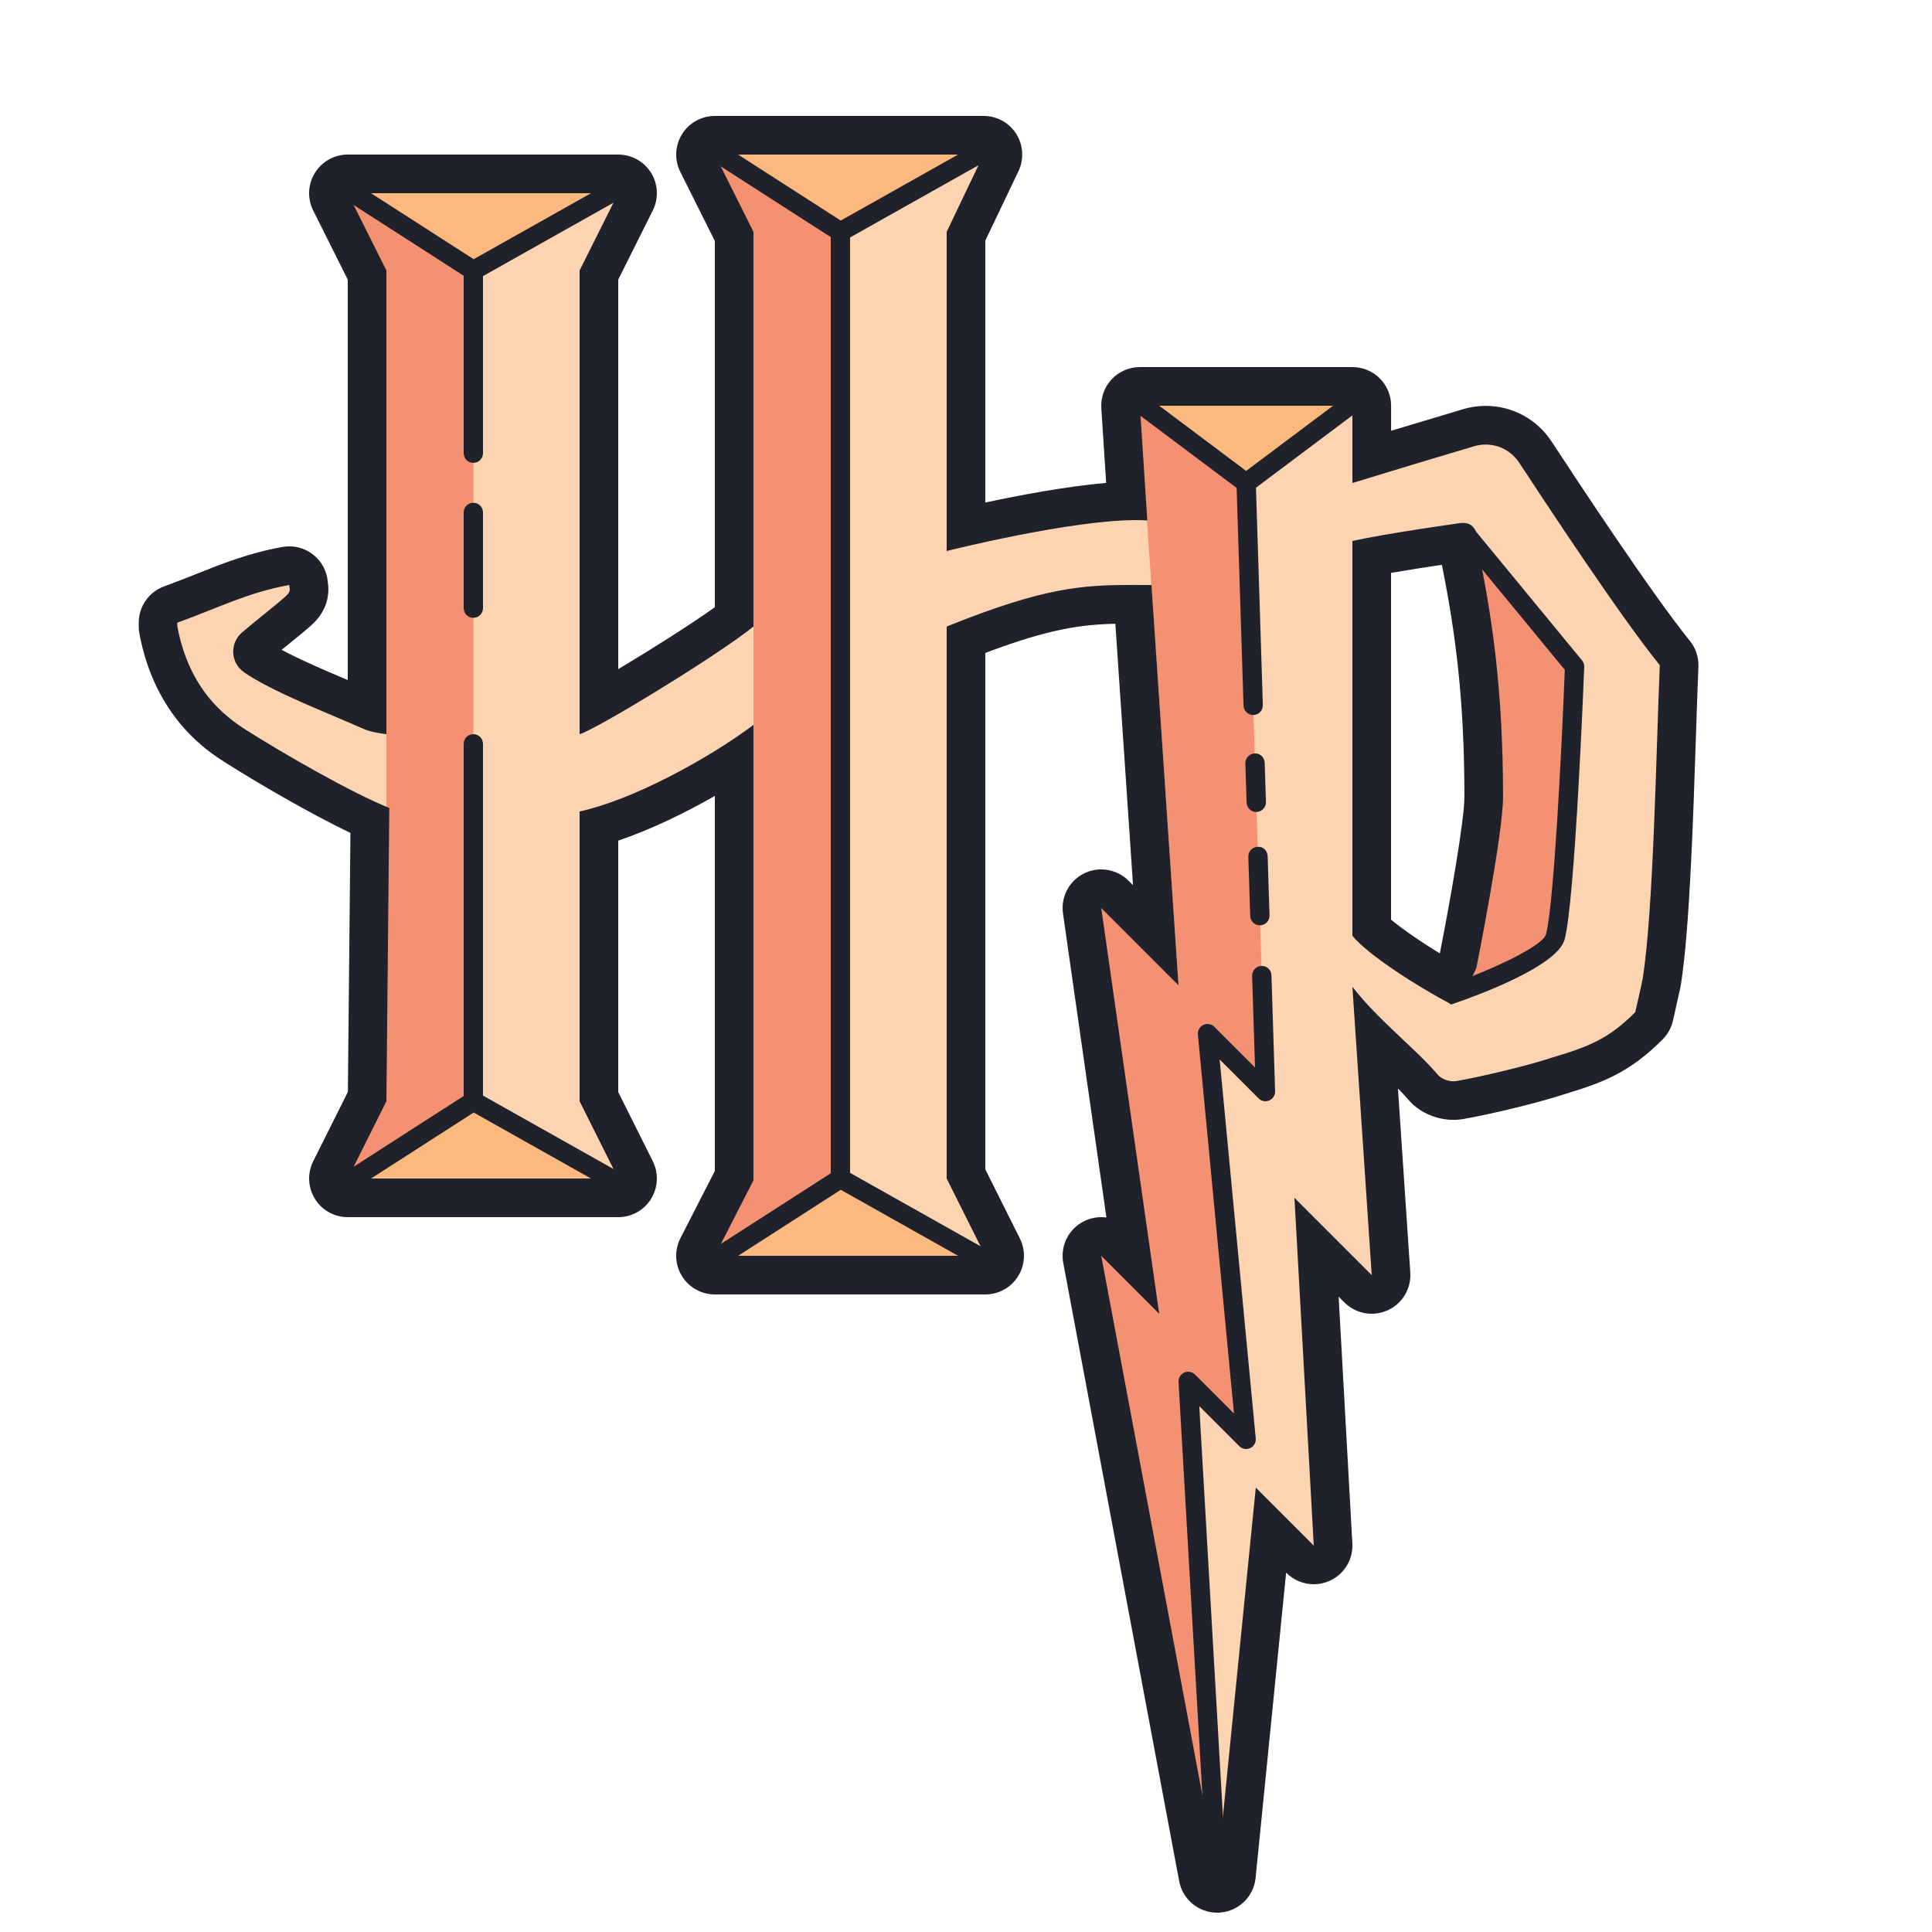 <?xml version="1.0" encoding="iso-8859-1"?>
<!-- Generator: Adobe Illustrator 24.1.2, SVG Export Plug-In . SVG Version: 6.00 Build 0)  -->
<svg version="1.1" xmlns="http://www.w3.org/2000/svg" xmlns:xlink="http://www.w3.org/1999/xlink" x="0px" y="0px"
	 viewBox="0 0 100 100" style="enable-background:new 0 0 100 100;" xml:space="preserve">
<g id="Layer_10" style="display:none;">
	<g style="display:inline;opacity:0.05;">
		<g>
			<circle style="fill:#FFFFFF;" cx="50" cy="50" r="34"/>
			<path d="M50,17c18.196,0,33,14.804,33,33S68.196,83,50,83S17,68.196,17,50S31.804,17,50,17 M50,15c-19.33,0-35,15.67-35,35
				s15.67,35,35,35s35-15.67,35-35S69.33,15,50,15L50,15z"/>
		</g>
		<g>
			<rect x="20" y="20" style="fill:#FFFFFF;" width="60" height="60"/>
			<path d="M79,21v58H21V21H79 M81,19H19v62h62V19L81,19z"/>
		</g>
	</g>
</g>
<g id="filled">
</g>
<g id="outlined">
</g>
<g id="rounded">
</g>
<g id="two_x5F_tone">
</g>
<g id="sharp">
</g>
<g id="win10">
</g>
<g id="ios_x5F_out">
</g>
<g id="ios_x5F_filled">
</g>
<g id="color">
</g>
<g id="cute_x5F_out">
</g>
<g id="cute_x5F_color">
</g>
<g id="hand_x5F_drawn">
</g>
<g id="color_x5F_hand_x5F_drawn">
	<path style="fill:#FDD4B2;" d="M62.999,98c-0.479,0-0.893-0.341-0.981-0.816l-6-32c-0.081-0.431,0.128-0.864,0.516-1.068
		C56.681,64.038,56.841,64,57,64c0.259,0,0.515,0.101,0.707,0.293l0.879,0.878l-2.576-18.03c-0.061-0.426,0.158-0.844,0.543-1.036
		C56.695,46.035,56.848,46,57,46c0.259,0,0.515,0.101,0.707,0.293l2.115,2.115l-1.157-17.129h-0.039
		c-2.437,0-4.275,0.127-8.626,1.83v27.655l1.895,3.789c0.155,0.31,0.139,0.678-0.044,0.973C51.668,65.82,51.347,66,51,66H37
		c-0.349,0-0.671-0.181-0.854-0.478c-0.182-0.297-0.195-0.667-0.037-0.978L38,60.849V39.425c-2.124,1.364-4.782,2.717-7,3.353
		v13.986l1.895,3.789c0.155,0.31,0.139,0.678-0.044,0.973C32.668,61.82,32.347,62,32,62H18c-0.347,0-0.668-0.18-0.851-0.474
		c-0.183-0.295-0.199-0.663-0.044-0.973l1.896-3.793l0.142-14.282c-2.144-0.964-5.282-2.799-6.911-3.83
		c-0.814-0.515-3.292-2.082-4.035-6.032C8.186,32.554,8.18,32.492,8.18,32.43v-0.2c0-0.421,0.264-0.797,0.659-0.94
		c0.606-0.22,1.16-0.44,1.69-0.651c1.354-0.538,2.632-1.047,4.264-1.342c0.06-0.011,0.119-0.016,0.179-0.016
		c0.232,0,0.46,0.081,0.641,0.232c0.228,0.19,0.359,0.471,0.359,0.768c0.059,0.288,0.07,0.803-0.523,1.335
		c-0.316,0.283-0.744,0.63-1.192,0.992c-0.362,0.293-0.738,0.597-1.075,0.885c-0.103,0.088-0.112,0.196-0.109,0.253
		c0.004,0.066,0.029,0.16,0.131,0.229l0.248,0.168c1.083,0.676,2.788,1.397,4.292,2.034c0.441,0.187,0.866,0.367,1.258,0.539V14.236
		l-1.895-3.789c-0.155-0.31-0.139-0.678,0.044-0.973C17.332,9.18,17.653,9,18,9h14c0.347,0,0.668,0.18,0.851,0.474
		c0.183,0.295,0.199,0.663,0.044,0.973L31,14.236v22.142c1.879-1.066,5.296-3.167,7-4.439V12.236l-1.895-3.789
		c-0.155-0.31-0.139-0.678,0.044-0.973C36.332,7.18,36.653,7,37,7h13.91c0.344,0,0.663,0.176,0.846,0.467
		c0.184,0.29,0.205,0.654,0.057,0.964L50,12.227V27.19c1.652-0.435,4.656-1.083,7.853-1.083c0.106,0,0.214,0,0.321,0.002
		l-0.173-5.075c-0.01-0.271,0.092-0.534,0.28-0.729C58.47,20.11,58.729,20,59,20h11c0.553,0,1,0.448,1,1v2.647
		c1.625-0.495,3.648-1.102,5.005-1.505c0.291-0.087,0.593-0.132,0.895-0.132c1.04,0,2.003,0.524,2.577,1.403l0.071,0.109
		c1.267,1.926,5.121,7.788,7.14,10.279c0.153,0.189,0.231,0.428,0.222,0.671c-0.043,1.048-0.084,2.279-0.128,3.595
		c-0.146,4.433-0.329,9.949-0.763,12.718c-0.032,0.2-0.404,1.829-0.404,1.829c-0.042,0.184-0.135,0.351-0.268,0.483
		c-1.521,1.521-2.659,1.98-4.719,2.601c-1.155,0.385-3.573,0.979-5.045,1.237c-0.117,0.021-0.236,0.031-0.355,0.031l0,0
		c-0.566,0-1.146-0.241-1.514-0.629c-0.521-0.611-1.148-1.202-1.812-1.827c-0.237-0.224-0.477-0.45-0.716-0.68l0.812,12.103
		c0.027,0.416-0.205,0.805-0.585,0.978C71.28,66.971,71.14,67,71,67c-0.26,0-0.516-0.101-0.707-0.293l-2.149-2.149l0.854,15.387
		c0.023,0.414-0.211,0.799-0.59,0.969C68.277,80.972,68.138,81,68,81c-0.26,0-0.516-0.101-0.707-0.293l-1.508-1.508l-1.79,17.9
		c-0.05,0.495-0.455,0.878-0.952,0.899C63.028,98,63.014,98,62.999,98z M71,48.047c0.733,0.715,2.451,1.865,3.921,2.691
		c0.213-0.324,0.45-0.737,0.534-0.929c0.38-1.909,1.342-7.057,1.342-8.57c0-5.465-0.539-9.146-1.348-12.99
		c-0.01-0.047-0.017-0.095-0.02-0.144c-0.83,0.12-2.944,0.432-4.43,0.711V48.047z"/>
	<polygon style="fill:#FBB97F;" points="17.5,9.5 24.5,14 32.5,9.5 	"/>
	<polygon style="fill:#FBB97F;" points="17.5,61.5 24.5,57 32.5,61.5 	"/>
	<polygon style="fill:#FBB97F;" points="36.5,65.65 43.5,61.15 51.5,65.65 	"/>
	<polygon style="fill:#FBB97F;" points="36.5,7 43.5,11.5 51.5,7 	"/>
	<polygon style="fill:#FBB97F;" points="58.5,20.5 64.5,25 70.5,20.5 	"/>
	<polygon style="fill:#F59173;" points="18.978,42.435 18.978,56.5 17.5,61.5 24.5,57 24.5,14 17.5,9.5 18.978,14.424 18.978,36.5 
		20,38 20,42 	"/>
	<polygon style="fill:#F59173;" points="36.149,7.474 43.5,12 43.5,61 36.5,65.5 39,61 39,12 	"/>
	<path style="fill:#F59173;" d="M75.005,51.5c0,0,5.151-1.754,5.495-3c0.532-1.928,1-14,1-14l-5.761-7c0,0,1.355,9.109,1.058,12.554
		S75.005,51.5,75.005,51.5z"/>
	<polygon style="fill:#F59173;" points="63,97.5 61.5,71.5 64.5,74.5 62.5,53.5 65.5,56.5 64.5,25 58.94,20.643 61,51 
		56.332,46.087 59.682,67.364 56.601,64.405 	"/>
	<path style="fill:#1F212B;" d="M50.91,8L49,12v16.52c0,0,6.355-1.599,9.8-1.599c0.205,0,0.401,0.006,0.584,0.018L59,21h11v4
		c1.68-0.52,4.54-1.38,6.29-1.9c0.203-0.061,0.408-0.09,0.61-0.09c0.693,0,1.345,0.346,1.74,0.95c1.21,1.84,5.18,7.89,7.27,10.47
		c-0.19,4.6-0.33,12.69-0.88,16.2c-0.03,0.19-0.39,1.76-0.39,1.76c-1.37,1.37-2.34,1.76-4.3,2.35c-1.17,0.39-3.56,0.97-4.93,1.21
		c-0.061,0.011-0.122,0.016-0.182,0.016c-0.325,0-0.627-0.147-0.788-0.316c-1.2-1.41-3.07-2.812-4.44-4.572L71,66l-4-4l1,18l-3-3
		l-2,20l-6-32l3,3l-3-21l4,4l-1.4-20.72c-0.337,0-0.658-0.002-0.971-0.002c-2.581,0-4.568,0.11-9.629,2.152V61l2,4H37l2-3.91V37.52
		c-2.35,1.76-6.26,3.89-9,4.48v15l2,4H18l2-4l0.15-15.18c-1.95-0.78-5.432-2.784-7.383-4.018c-1.103-0.698-2.97-2.092-3.587-5.372
		v-0.2c2.15-0.78,3.642-1.56,5.791-1.95c0,0.19,0.132,0.301-0.19,0.59c-0.567,0.508-1.506,1.224-2.251,1.863
		c-0.653,0.56-0.603,1.583,0.108,2.067c0.084,0.057,0.168,0.113,0.252,0.17c1.57,0.98,4.13,1.96,5.89,2.74C19.18,37.91,20,38,20,38
		V14l-2-4h14l-2,4v24c0.78-0.2,7.04-4,9-5.57V12l-2-4H50.91 M75.108,51.989c0.32,0,1.319-1.766,1.319-1.945
		c0,0,1.37-6.848,1.37-8.804c0-5.652-0.587-9.478-1.37-13.196c0-0.391,0-0.587-0.196-0.783c-0.196-0.196-0.391-0.196-0.587-0.196
		c0,0-3.884,0.543-5.645,0.935v20.435c0.783,0.978,3.424,2.658,5.038,3.505C75.055,51.974,75.079,51.989,75.108,51.989 M50.91,6H37
		c-0.693,0-1.337,0.359-1.701,0.949c-0.364,0.59-0.398,1.326-0.088,1.946L37,12.472V31.43c-1.31,0.934-3.347,2.217-5,3.206V14.472
		l1.789-3.578c0.31-0.62,0.277-1.356-0.088-1.946C33.337,8.359,32.693,8,32,8H18c-0.693,0-1.337,0.359-1.701,0.949
		c-0.364,0.59-0.398,1.326-0.088,1.946L18,14.472v20.727c-1.167-0.494-2.442-1.038-3.423-1.565c0.105-0.085,0.209-0.17,0.313-0.253
		c0.454-0.367,0.884-0.714,1.227-1.022c0.482-0.432,1.016-1.171,0.848-2.248c-0.045-0.53-0.299-1.023-0.711-1.367
		c-0.362-0.303-0.817-0.465-1.282-0.465c-0.119,0-0.238,0.011-0.357,0.032c-1.73,0.314-3.054,0.84-4.456,1.398
		c-0.521,0.207-1.065,0.424-1.66,0.64c-0.791,0.287-1.318,1.039-1.318,1.88v0.2c0,0.124,0.012,0.248,0.034,0.37
		c0.823,4.378,3.578,6.121,4.484,6.693c1.568,0.992,4.303,2.597,6.439,3.62l-0.132,13.406l-1.794,3.587
		c-0.31,0.62-0.277,1.356,0.088,1.946C16.663,62.641,17.307,63,18,63h14c0.693,0,1.337-0.359,1.701-0.949
		c0.364-0.59,0.398-1.326,0.088-1.946L32,56.528V43.511c1.615-0.546,3.384-1.391,5-2.314v19.411l-1.781,3.481
		c-0.317,0.62-0.289,1.36,0.074,1.954C35.657,66.638,36.304,67,37,67h14c0.693,0,1.337-0.359,1.701-0.949
		c0.364-0.59,0.398-1.326,0.088-1.946L51,60.528V33.795c3.276-1.236,4.935-1.468,6.731-1.509l0.914,13.53l-0.231-0.231
		C58.03,45.202,57.518,45,56.999,45c-0.304,0-0.61,0.069-0.894,0.211c-0.77,0.385-1.207,1.219-1.085,2.072l2.248,15.735
		C57.179,63.006,57.089,63,56.999,63c-0.318,0-0.638,0.076-0.932,0.231c-0.776,0.409-1.194,1.276-1.033,2.138l6,32
		C61.212,98.318,62.041,99,62.999,99c0.029,0,0.058-0.001,0.087-0.002c0.994-0.043,1.805-0.809,1.904-1.799l1.58-15.8l0.016,0.016
		C66.969,81.797,67.481,82,68.001,82c0.276,0,0.554-0.057,0.816-0.174c0.757-0.338,1.227-1.109,1.181-1.937l-0.71-12.773
		l0.298,0.298C69.969,67.797,70.481,68,71.001,68c0.279,0,0.561-0.059,0.826-0.179c0.759-0.344,1.225-1.123,1.169-1.955
		l-0.638-9.527c0.204,0.208,0.393,0.41,0.56,0.606c0.024,0.028,0.048,0.055,0.073,0.081c0.558,0.588,1.395,0.938,2.238,0.938
		c0.18,0,0.36-0.016,0.536-0.048c1.49-0.261,3.95-0.865,5.18-1.272c2.021-0.609,3.378-1.11,5.111-2.843
		c0.266-0.266,0.451-0.601,0.535-0.967c0.375-1.637,0.406-1.832,0.416-1.895c0.444-2.834,0.628-8.391,0.776-12.856
		c0.043-1.308,0.084-2.531,0.127-3.573c0.02-0.486-0.138-0.963-0.444-1.341c-1.986-2.452-5.818-8.28-7.078-10.196l-0.075-0.114
		c-0.757-1.158-2.033-1.851-3.411-1.851c-0.4,0-0.798,0.059-1.184,0.175c-1.049,0.312-2.425,0.724-3.715,1.114V21
		c0-1.105-0.895-2-2-2H59c-0.553,0-1.081,0.229-1.459,0.632s-0.572,0.945-0.537,1.497l0.25,3.867
		c-2.052,0.176-4.478,0.635-6.254,1.014V12.453l1.715-3.591c0.296-0.62,0.253-1.348-0.113-1.929C52.235,6.352,51.597,6,50.91,6
		L50.91,6z M72,29.653c0.89-0.154,1.872-0.306,2.631-0.419c0.706,3.51,1.166,6.995,1.166,12.005c0,1.231-0.755,5.496-1.271,8.109
		c-1.023-0.624-1.97-1.285-2.526-1.747V29.653L72,29.653z"/>
	<path style="fill:#1F212B;" d="M64.865,37.008c-0.27,0-0.491-0.213-0.5-0.484L64,25.016c-0.009-0.276,0.208-0.507,0.484-0.515
		c0.27-0.013,0.507,0.208,0.516,0.484l0.365,11.508c0.009,0.276-0.208,0.507-0.484,0.515C64.876,37.008,64.87,37.008,64.865,37.008z
		"/>
	<path style="fill:#1F212B;" d="M65.024,42.028c-0.27,0-0.491-0.213-0.5-0.484l-0.064-2.028c-0.009-0.276,0.208-0.507,0.484-0.516
		c0.276-0.024,0.507,0.208,0.516,0.483l0.064,2.028c0.009,0.276-0.208,0.507-0.484,0.516C65.035,42.028,65.029,42.028,65.024,42.028
		z"/>
	<path style="fill:#1F212B;" d="M65.211,47.896c-0.27,0-0.491-0.213-0.5-0.484l-0.098-3.064c-0.009-0.276,0.208-0.507,0.484-0.516
		c0.288-0.026,0.507,0.208,0.516,0.483l0.098,3.064c0.009,0.276-0.208,0.507-0.484,0.516C65.222,47.896,65.216,47.896,65.211,47.896
		z"/>
	<path style="fill:#1F212B;" d="M63,98c-0.264,0-0.483-0.205-0.499-0.471l-1.5-26c-0.012-0.207,0.105-0.4,0.295-0.485
		c0.188-0.085,0.41-0.044,0.558,0.103l2.017,2.017l-1.868-19.616c-0.02-0.21,0.094-0.41,0.285-0.5
		c0.191-0.091,0.417-0.05,0.566,0.099l2.106,2.106l-0.15-4.739c-0.009-0.276,0.208-0.507,0.484-0.515
		c0.283-0.018,0.507,0.208,0.516,0.484L66,56.484c0.006,0.205-0.113,0.393-0.302,0.475c-0.186,0.08-0.406,0.041-0.552-0.105
		l-2.017-2.017l1.868,19.616c0.02,0.21-0.094,0.41-0.285,0.5s-0.417,0.05-0.566-0.099l-2.071-2.072l1.424,24.689
		c0.016,0.276-0.194,0.512-0.471,0.528C63.019,98,63.009,98,63,98z"/>
	<path style="fill:#1F212B;" d="M43.5,12.5c-0.094,0-0.188-0.026-0.271-0.08l-7-4.5l0.541-0.841l6.747,4.337l7.737-4.352l0.49,0.871
		l-8,4.5C43.669,12.479,43.584,12.5,43.5,12.5z"/>
	<path style="fill:#1F212B;" d="M64.5,25.5c-0.105,0-0.211-0.033-0.3-0.1l-6-4.5l0.6-0.8l5.7,4.275l5.7-4.275l0.6,0.8l-6,4.5
		C64.711,25.467,64.605,25.5,64.5,25.5z"/>
	<path style="fill:#1F212B;" d="M24.5,14.5c-0.094,0-0.188-0.026-0.271-0.08l-7-4.5l0.541-0.841l6.747,4.337l7.737-4.352l0.49,0.871
		l-8,4.5C24.669,14.479,24.584,14.5,24.5,14.5z"/>
	<path style="fill:#1F212B;" d="M32.255,61.936l-7.737-4.352l-6.747,4.337l-0.541-0.841l7-4.5c0.155-0.102,0.354-0.107,0.516-0.015
		l8,4.5L32.255,61.936z"/>
	<path style="fill:#1F212B;" d="M51.255,65.936l-7.737-4.352l-6.747,4.337l-0.541-0.841l7-4.5c0.155-0.101,0.354-0.107,0.516-0.015
		l8,4.5L51.255,65.936z"/>
	<path style="fill:#1F212B;" d="M24.5,57.5c-0.276,0-0.5-0.224-0.5-0.5V38.5c0-0.276,0.224-0.5,0.5-0.5s0.5,0.224,0.5,0.5V57
		C25,57.276,24.776,57.5,24.5,57.5z"/>
	<path style="fill:#1F212B;" d="M24.5,31.978c-0.276,0-0.5-0.224-0.5-0.5v-4.956c0-0.276,0.224-0.5,0.5-0.5s0.5,0.224,0.5,0.5v4.956
		C25,31.754,24.776,31.978,24.5,31.978z"/>
	<path style="fill:#1F212B;" d="M24.5,23.957c-0.276,0-0.5-0.224-0.5-0.5V14c0-0.276,0.224-0.5,0.5-0.5S25,13.724,25,14v9.457
		C25,23.733,24.776,23.957,24.5,23.957z"/>
	<rect x="43" y="12" style="fill:#1F212B;" width="1" height="49"/>
	<path style="fill:#1F212B;" d="M75.167,51.973l-0.322-0.946c2.366-0.807,5.01-2.068,5.173-2.66
		c0.403-1.459,0.81-9.485,0.976-13.696l-5.64-6.853l0.771-0.636l5.761,7c0.078,0.095,0.118,0.215,0.114,0.337
		c-0.02,0.495-0.477,12.152-1.018,14.113C80.598,50.025,76.434,51.542,75.167,51.973z"/>
</g>
</svg>